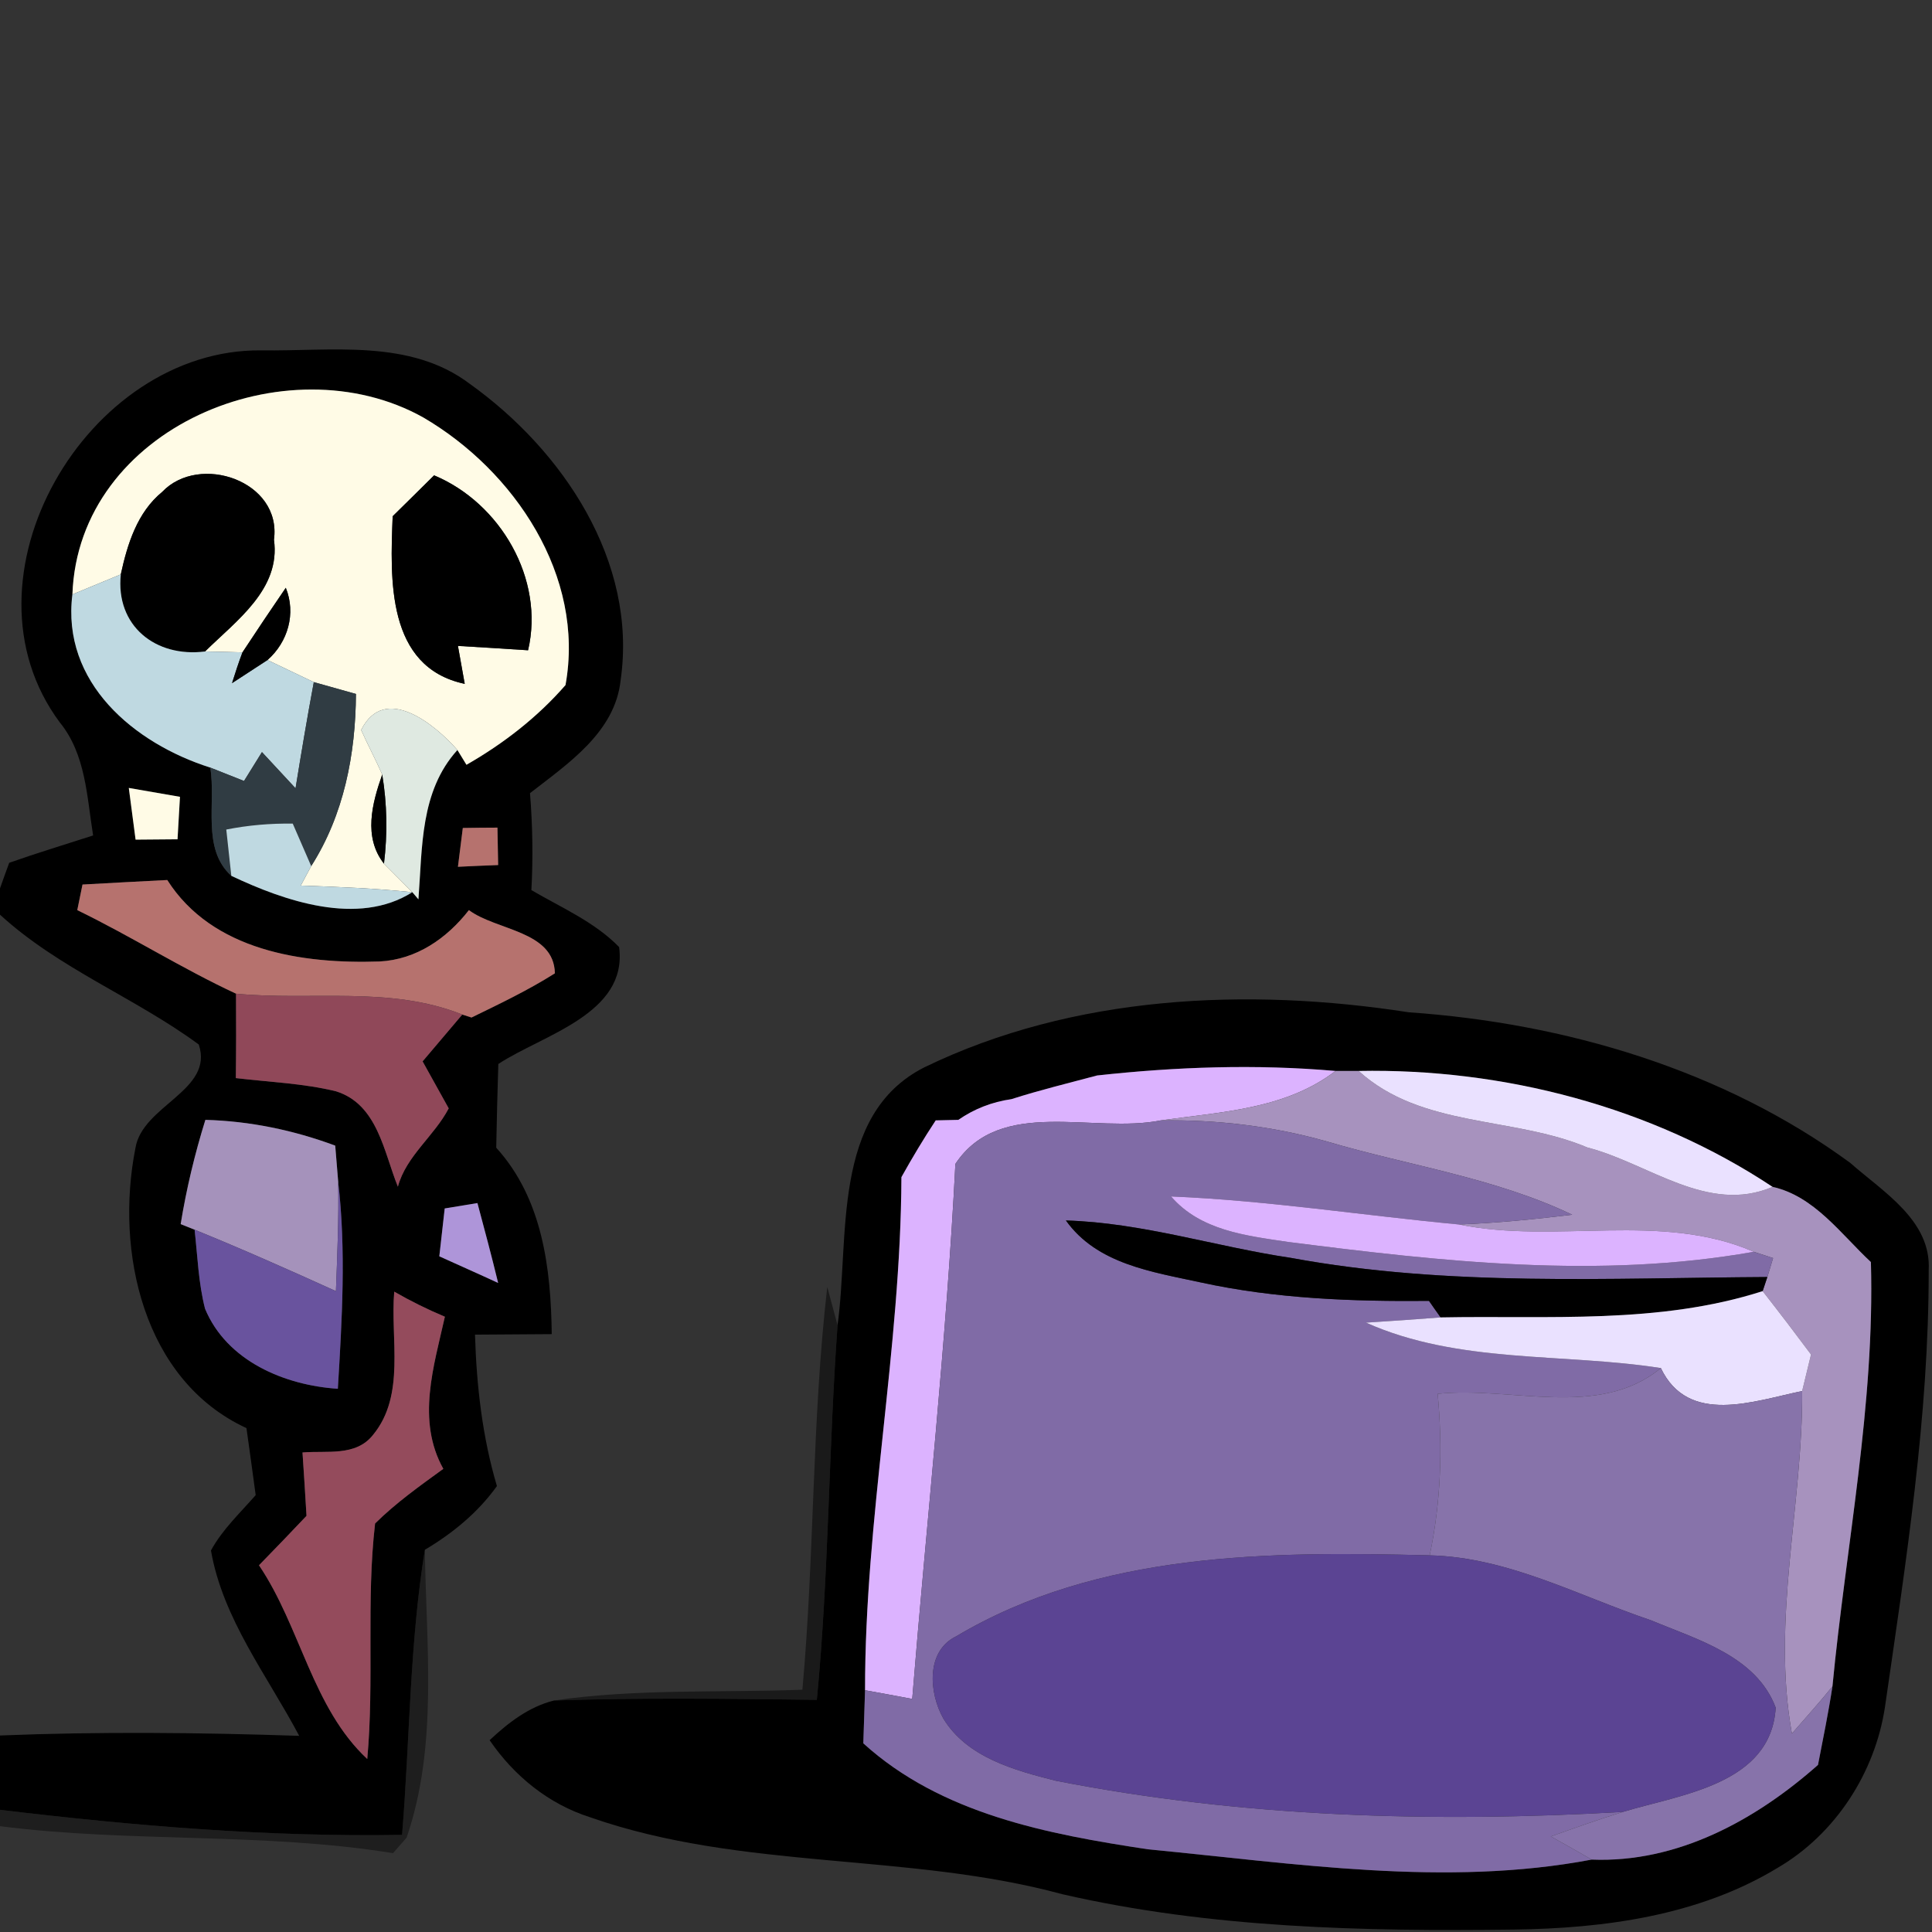 <?xml version="1.0" encoding="UTF-8" ?>
<!DOCTYPE svg PUBLIC "-//W3C//DTD SVG 1.1//EN" "http://www.w3.org/Graphics/SVG/1.1/DTD/svg11.dtd">
<svg width="111pt" height="111pt" viewBox="0 0 111 111" version="1.1" xmlns="http://www.w3.org/2000/svg">
<rect x="0" y="0" width="111" height="111" fill="#333333" stroke="none"/>
<path fill="#000000" opacity="1.00" d=" M 3.44 41.51 C -2.74 33.22 4.99 20.02 15.01 20.13 C 19.04 20.19 23.56 19.45 27.00 22.06 C 32.33 25.87 36.63 32.25 35.66 39.06 C 35.35 42.07 32.63 43.87 30.45 45.57 C 30.60 47.42 30.63 49.28 30.53 51.14 C 32.26 52.15 34.15 52.96 35.57 54.41 C 36.08 58.26 31.18 59.45 28.63 61.13 C 28.58 62.73 28.54 64.33 28.51 65.94 C 31.17 68.87 31.65 72.86 31.70 76.65 C 30.23 76.66 28.76 76.67 27.29 76.68 C 27.38 79.62 27.71 82.55 28.55 85.38 C 27.46 86.90 26.01 88.09 24.41 89.04 C 23.53 94.45 23.55 99.96 23.10 105.42 C 15.37 105.55 7.67 104.90 0.00 103.98 L 0.00 99.71 C 5.73 99.48 11.46 99.54 17.19 99.73 C 15.36 96.27 12.80 93.01 12.12 89.08 C 12.78 87.87 13.80 86.92 14.69 85.90 C 14.52 84.62 14.34 83.33 14.16 82.05 C 8.21 79.30 6.61 71.88 7.78 65.97 C 8.17 63.50 12.31 62.66 11.42 60.01 C 7.75 57.31 3.39 55.66 0.00 52.55 L 0.00 51.04 C 0.13 50.67 0.39 49.94 0.53 49.57 C 2.12 49.01 3.74 48.52 5.35 48.00 C 4.99 45.77 4.93 43.34 3.44 41.51 M 4.16 34.15 C 3.52 39.21 7.70 42.71 12.08 44.10 C 12.42 46.14 11.57 48.76 13.29 50.32 C 16.33 51.76 20.57 53.24 23.69 51.26 L 24.04 51.67 C 24.27 48.69 24.13 45.46 26.28 43.09 L 26.80 43.94 C 28.93 42.72 30.88 41.21 32.49 39.36 C 33.63 33.09 29.55 27.04 24.31 23.98 C 16.48 19.61 4.50 24.58 4.16 34.15 M 7.40 45.27 C 7.53 46.26 7.66 47.25 7.79 48.24 C 8.59 48.23 9.40 48.23 10.20 48.22 C 10.25 47.41 10.29 46.60 10.34 45.78 C 9.36 45.61 8.38 45.44 7.40 45.27 M 26.59 47.57 C 26.52 48.13 26.38 49.24 26.31 49.80 C 26.88 49.77 28.04 49.72 28.62 49.70 C 28.61 49.16 28.59 48.08 28.58 47.55 C 28.08 47.55 27.08 47.56 26.59 47.57 M 4.74 50.82 C 4.66 51.19 4.52 51.92 4.44 52.29 C 7.53 53.79 10.44 55.64 13.56 57.09 C 13.57 58.70 13.57 60.32 13.55 61.94 C 15.47 62.17 17.43 62.24 19.31 62.70 C 21.70 63.45 22.05 66.19 22.86 68.18 C 23.33 66.42 24.95 65.27 25.78 63.68 C 25.28 62.78 24.78 61.88 24.28 60.98 C 25.04 60.09 25.80 59.19 26.56 58.29 L 27.09 58.46 C 28.71 57.67 30.35 56.89 31.88 55.92 C 31.83 53.47 28.52 53.47 26.94 52.29 C 25.67 53.92 23.92 55.13 21.81 55.24 C 17.37 55.39 12.20 54.63 9.61 50.56 C 7.99 50.64 6.36 50.73 4.74 50.82 M 10.38 70.33 L 11.18 70.65 C 11.35 72.16 11.40 73.71 11.78 75.19 C 13.03 78.20 16.35 79.59 19.41 79.79 C 19.65 75.83 19.89 71.84 19.43 67.89 C 19.39 67.37 19.30 66.33 19.26 65.82 C 16.86 64.93 14.36 64.41 11.80 64.34 C 11.19 66.30 10.71 68.30 10.38 70.33 M 25.55 69.43 C 25.47 70.12 25.32 71.49 25.24 72.18 C 26.36 72.69 27.50 73.19 28.62 73.71 C 28.25 72.18 27.84 70.65 27.43 69.12 C 26.96 69.20 26.02 69.35 25.55 69.43 M 22.65 74.21 C 22.42 76.93 23.31 80.15 21.44 82.43 C 20.45 83.70 18.77 83.33 17.38 83.45 C 17.46 84.66 17.54 85.88 17.61 87.09 C 16.71 88.04 15.80 88.99 14.88 89.93 C 17.27 93.47 17.94 98.11 21.10 101.06 C 21.51 96.56 21.03 92.01 21.55 87.53 C 22.74 86.35 24.12 85.37 25.47 84.39 C 23.92 81.61 24.92 78.51 25.56 75.65 C 24.56 75.23 23.59 74.75 22.65 74.21 Z" />
<path fill="#fffbe6" opacity="1.00" d=" M 4.16 34.15 C 4.50 24.58 16.48 19.61 24.31 23.98 C 29.55 27.04 33.63 33.09 32.49 39.36 C 30.88 41.21 28.93 42.72 26.80 43.94 L 26.28 43.09 C 25.00 41.63 22.10 39.24 20.75 41.94 C 21.13 42.80 21.58 43.63 21.96 44.50 C 21.38 46.15 20.86 48.09 22.06 49.62 C 22.47 50.03 23.28 50.85 23.69 51.26 C 21.56 51.04 19.42 50.95 17.28 50.88 C 17.43 50.60 17.73 50.04 17.88 49.76 C 19.76 46.81 20.43 43.33 20.45 39.87 C 19.84 39.70 18.63 39.36 18.03 39.19 C 17.36 38.87 16.03 38.24 15.37 37.92 C 16.54 36.89 17.02 35.25 16.42 33.77 C 15.58 35.00 14.75 36.23 13.93 37.48 C 13.40 37.46 12.32 37.44 11.78 37.43 C 13.56 35.67 16.14 33.86 15.74 31.01 C 16.20 27.63 11.45 26.02 9.32 28.26 C 7.88 29.44 7.32 31.26 6.94 33.00 C 6.24 33.29 4.85 33.86 4.16 34.15 M 22.56 29.66 C 22.42 33.27 22.19 38.33 26.70 39.29 C 26.60 38.75 26.41 37.66 26.31 37.11 C 27.32 37.17 29.33 37.29 30.34 37.36 C 31.30 33.27 28.75 28.90 24.94 27.31 C 24.15 28.10 23.35 28.88 22.56 29.66 Z" />
<path fill="#000000" opacity="1.00" d=" M 9.32 28.26 C 11.45 26.02 16.20 27.63 15.74 31.01 C 16.14 33.86 13.56 35.67 11.78 37.43 C 8.94 37.79 6.63 35.96 6.94 33.00 C 7.32 31.26 7.88 29.44 9.32 28.26 Z" />
<path fill="#000000" opacity="1.00" d=" M 22.56 29.66 C 23.35 28.88 24.15 28.10 24.94 27.31 C 28.75 28.90 31.30 33.27 30.34 37.36 C 29.33 37.29 27.32 37.17 26.31 37.11 C 26.41 37.66 26.60 38.75 26.70 39.29 C 22.19 38.33 22.42 33.27 22.56 29.66 Z" />
<path fill="#bfd9e1" opacity="1.00" d=" M 4.16 34.15 C 4.85 33.86 6.24 33.29 6.94 33.00 C 6.63 35.96 8.94 37.79 11.78 37.43 C 12.32 37.44 13.40 37.46 13.93 37.48 C 13.71 38.06 13.52 38.65 13.33 39.25 C 13.84 38.92 14.86 38.25 15.37 37.92 C 16.03 38.24 17.36 38.87 18.03 39.19 C 17.65 41.22 17.31 43.26 16.98 45.29 C 16.50 44.77 15.53 43.73 15.05 43.21 C 14.80 43.62 14.28 44.45 14.02 44.87 C 13.54 44.68 12.57 44.29 12.08 44.10 C 7.70 42.71 3.52 39.21 4.16 34.15 Z" />
<path fill="#000000" opacity="1.00" d=" M 13.93 37.48 C 14.75 36.23 15.58 35.00 16.42 33.77 C 17.02 35.25 16.54 36.89 15.37 37.92 C 14.86 38.25 13.84 38.92 13.33 39.25 C 13.52 38.65 13.71 38.06 13.93 37.48 Z" />
<path fill="#303c43" opacity="1.00" d=" M 18.03 39.19 C 18.63 39.36 19.84 39.70 20.45 39.87 C 20.43 43.33 19.76 46.81 17.88 49.76 C 17.61 49.15 17.09 47.93 16.82 47.32 C 15.54 47.30 14.26 47.41 13.00 47.66 C 13.07 48.33 13.22 49.66 13.29 50.32 C 11.57 48.76 12.42 46.14 12.08 44.10 C 12.57 44.29 13.54 44.68 14.02 44.87 C 14.28 44.45 14.80 43.62 15.05 43.21 C 15.53 43.73 16.50 44.77 16.98 45.29 C 17.31 43.26 17.65 41.22 18.03 39.19 Z" />
<path fill="#dfe9e1" opacity="1.00" d=" M 20.75 41.94 C 22.10 39.24 25.00 41.63 26.28 43.09 C 24.13 45.46 24.27 48.69 24.04 51.67 L 23.69 51.26 C 23.28 50.85 22.47 50.03 22.06 49.62 C 22.27 47.90 22.24 46.19 21.96 44.50 C 21.58 43.63 21.13 42.80 20.75 41.94 Z" />
<path fill="#fffbe6" opacity="1.00" d=" M 7.40 45.27 C 8.38 45.44 9.36 45.61 10.34 45.78 C 10.29 46.60 10.25 47.41 10.20 48.22 C 9.40 48.23 8.59 48.23 7.79 48.24 C 7.66 47.25 7.53 46.26 7.40 45.27 Z" />
<path fill="#000000" opacity="1.00" d=" M 22.06 49.62 C 20.86 48.09 21.38 46.15 21.96 44.50 C 22.24 46.19 22.27 47.90 22.06 49.62 Z" />
<path fill="#bfd9e1" opacity="1.00" d=" M 13.00 47.66 C 14.26 47.41 15.54 47.30 16.82 47.32 C 17.09 47.93 17.61 49.15 17.88 49.76 C 17.73 50.04 17.43 50.60 17.28 50.88 C 19.42 50.95 21.56 51.04 23.69 51.26 C 20.57 53.24 16.33 51.76 13.29 50.32 C 13.22 49.66 13.07 48.33 13.00 47.66 Z" />
<path fill="#b6726e" opacity="1.00" d=" M 26.59 47.57 C 27.08 47.56 28.08 47.55 28.58 47.55 C 28.59 48.08 28.61 49.16 28.62 49.70 C 28.04 49.72 26.88 49.77 26.31 49.80 C 26.38 49.24 26.52 48.13 26.59 47.57 Z" />
<path fill="#b6726e" opacity="1.00" d=" M 4.74 50.82 C 6.36 50.73 7.99 50.64 9.61 50.56 C 12.20 54.63 17.37 55.39 21.81 55.24 C 23.92 55.13 25.67 53.92 26.94 52.29 C 28.52 53.47 31.83 53.47 31.88 55.92 C 30.35 56.89 28.71 57.67 27.09 58.46 L 26.56 58.29 C 22.41 56.63 17.89 57.51 13.56 57.09 C 10.44 55.64 7.53 53.79 4.44 52.29 C 4.52 51.92 4.66 51.19 4.74 50.82 Z" />
<path fill="#904859" opacity="1.00" d=" M 13.56 57.09 C 17.89 57.51 22.41 56.63 26.56 58.29 C 25.80 59.19 25.04 60.09 24.28 60.98 C 24.78 61.88 25.28 62.78 25.78 63.68 C 24.95 65.27 23.33 66.42 22.86 68.18 C 22.05 66.19 21.70 63.45 19.31 62.70 C 17.43 62.24 15.47 62.17 13.55 61.94 C 13.57 60.32 13.57 58.70 13.56 57.09 Z" />
<path fill="#000000" opacity="1.00" d=" M 53.11 61.32 C 61.67 57.17 71.66 56.72 80.94 58.16 C 89.91 58.78 98.99 61.45 106.30 66.81 C 108.19 68.48 110.97 70.12 110.81 72.98 C 110.82 81.40 109.50 89.74 108.30 98.06 C 107.73 101.85 105.45 105.38 102.12 107.32 C 97.60 110.06 92.20 110.79 87.00 110.86 C 78.32 110.97 69.54 110.78 61.04 108.83 C 52.16 106.42 42.66 107.47 33.91 104.41 C 31.52 103.65 29.54 102.04 28.13 99.98 C 29.20 98.98 30.38 98.06 31.83 97.70 C 36.86 97.53 41.90 97.60 46.93 97.66 C 47.62 90.51 47.60 83.31 48.12 76.14 C 48.82 71.11 47.73 64.04 53.11 61.32 M 58.11 63.15 C 56.99 63.31 55.97 63.71 55.06 64.34 C 54.73 64.35 54.08 64.36 53.76 64.37 C 53.06 65.43 52.41 66.52 51.79 67.63 C 51.75 77.51 49.69 87.25 49.70 97.11 C 49.67 97.87 49.63 99.40 49.60 100.16 C 54.07 104.22 60.19 105.38 65.96 106.25 C 74.40 107.06 83.06 108.43 91.45 106.84 C 96.37 107.04 100.87 104.57 104.45 101.40 C 104.74 99.90 105.05 98.40 105.28 96.89 C 106.06 88.77 107.72 80.71 107.49 72.51 C 105.78 70.92 104.24 68.72 101.84 68.19 C 94.89 63.58 86.35 61.37 78.06 61.53 C 77.73 61.53 77.06 61.53 76.73 61.53 C 72.17 61.13 67.58 61.29 63.03 61.79 C 61.39 62.23 59.73 62.63 58.11 63.15 Z" />
<path fill="#dcb3ff" opacity="1.00" d=" M 58.11 63.15 C 59.73 62.63 61.39 62.23 63.03 61.79 C 67.58 61.29 72.17 61.13 76.73 61.53 C 73.85 63.74 70.14 63.88 66.69 64.37 C 62.83 65.15 57.46 62.99 54.89 66.87 C 54.37 77.13 53.24 87.36 52.41 97.61 C 51.51 97.44 50.60 97.27 49.70 97.11 C 49.69 87.25 51.75 77.51 51.79 67.63 C 52.41 66.52 53.06 65.43 53.76 64.37 C 54.08 64.36 54.73 64.35 55.06 64.34 C 55.97 63.71 56.99 63.31 58.11 63.15 Z" />
<path fill="#a792be" opacity="1.00" d=" M 76.73 61.53 C 77.06 61.53 77.73 61.53 78.06 61.53 C 81.68 64.82 86.92 64.12 91.21 65.93 C 94.71 66.83 98.11 69.78 101.84 68.19 C 104.24 68.72 105.78 70.92 107.49 72.51 C 107.72 80.71 106.06 88.77 105.28 96.89 C 104.53 97.82 103.73 98.70 102.95 99.60 C 101.77 93.02 103.58 86.50 103.54 79.92 C 103.67 79.40 103.92 78.34 104.05 77.82 C 103.14 76.60 102.21 75.38 101.27 74.18 L 101.54 73.37 C 101.62 73.10 101.79 72.56 101.87 72.28 C 101.59 72.19 101.04 72.01 100.76 71.92 C 95.41 69.59 89.42 71.50 83.82 70.35 C 85.99 70.27 88.17 70.05 90.33 69.79 C 85.87 67.66 80.93 66.97 76.23 65.58 C 73.13 64.70 69.90 64.32 66.69 64.37 C 70.14 63.88 73.85 63.74 76.73 61.53 Z" />
<path fill="#eae1ff" opacity="1.00" d=" M 78.06 61.53 C 86.35 61.37 94.89 63.58 101.84 68.19 C 98.11 69.78 94.71 66.83 91.21 65.93 C 86.92 64.12 81.68 64.82 78.06 61.53 Z" />
<path fill="#a592bb" opacity="1.00" d=" M 10.38 70.33 C 10.71 68.30 11.19 66.30 11.80 64.34 C 14.36 64.41 16.86 64.93 19.26 65.82 C 19.30 66.33 19.39 67.37 19.43 67.89 C 19.47 69.98 19.38 72.08 19.30 74.18 C 16.61 72.96 13.91 71.76 11.18 70.65 L 10.38 70.33 Z" />
<path fill="#806ba6" opacity="1.00" d=" M 54.89 66.87 C 57.46 62.99 62.83 65.15 66.69 64.37 C 69.90 64.32 73.13 64.70 76.23 65.58 C 80.93 66.97 85.87 67.66 90.33 69.79 C 88.17 70.05 85.99 70.27 83.82 70.35 C 78.30 69.83 72.82 68.97 67.28 68.74 C 68.97 70.70 71.58 70.99 73.97 71.35 C 82.84 72.48 91.87 73.50 100.76 71.92 C 101.04 72.01 101.59 72.19 101.87 72.28 C 101.79 72.56 101.62 73.10 101.54 73.37 C 92.41 73.42 83.22 73.94 74.17 72.27 C 69.85 71.63 65.64 70.25 61.24 70.12 C 63.03 72.63 66.19 73.07 68.99 73.68 C 73.29 74.62 77.71 74.78 82.10 74.74 C 82.26 74.98 82.60 75.45 82.77 75.69 C 81.34 75.80 79.91 75.90 78.48 75.99 C 83.81 78.37 89.78 77.72 95.42 78.60 C 91.86 81.54 86.82 79.63 82.60 80.08 C 82.89 83.18 82.79 86.31 82.14 89.36 C 72.92 89.13 63.11 89.15 54.94 94.01 C 53.18 94.86 53.37 97.27 54.20 98.74 C 55.56 100.97 58.28 101.71 60.66 102.31 C 71.38 104.41 82.36 104.73 93.24 104.10 C 91.85 104.53 90.48 105.02 89.10 105.51 C 89.69 105.84 90.87 106.50 91.45 106.84 C 83.06 108.43 74.40 107.06 65.96 106.25 C 60.19 105.38 54.07 104.22 49.60 100.16 C 49.63 99.40 49.67 97.87 49.70 97.11 C 50.60 97.27 51.51 97.44 52.41 97.61 C 53.24 87.36 54.37 77.13 54.89 66.87 Z" />
<path fill="#69539e" opacity="1.00" d=" M 19.43 67.89 C 19.89 71.84 19.65 75.83 19.41 79.79 C 16.35 79.59 13.03 78.20 11.78 75.19 C 11.40 73.71 11.35 72.16 11.18 70.65 C 13.91 71.76 16.61 72.96 19.30 74.18 C 19.38 72.08 19.47 69.98 19.43 67.89 Z" />
<path fill="#ae95d9" opacity="1.00" d=" M 25.55 69.43 C 26.02 69.35 26.96 69.20 27.43 69.12 C 27.84 70.65 28.25 72.18 28.62 73.71 C 27.50 73.19 26.36 72.69 25.24 72.18 C 25.32 71.49 25.47 70.12 25.55 69.43 Z" />
<path fill="#dcb3ff" opacity="1.00" d=" M 67.28 68.74 C 72.82 68.97 78.30 69.83 83.82 70.35 C 89.42 71.50 95.41 69.59 100.76 71.92 C 91.87 73.50 82.84 72.48 73.97 71.35 C 71.58 70.99 68.97 70.70 67.28 68.74 Z" />
<path fill="#000000" opacity="1.00" d=" M 61.24 70.12 C 65.64 70.25 69.85 71.63 74.17 72.27 C 83.22 73.94 92.41 73.42 101.54 73.37 L 101.27 74.18 C 95.29 76.10 88.95 75.57 82.77 75.69 C 82.60 75.45 82.26 74.98 82.10 74.74 C 77.71 74.78 73.29 74.62 68.99 73.68 C 66.19 73.07 63.03 72.63 61.24 70.12 Z" />
<path fill="#944b5c" opacity="1.00" d=" M 22.65 74.21 C 23.59 74.75 24.56 75.23 25.56 75.65 C 24.92 78.51 23.92 81.61 25.47 84.39 C 24.12 85.37 22.74 86.35 21.55 87.53 C 21.03 92.01 21.51 96.56 21.10 101.06 C 17.94 98.11 17.27 93.47 14.88 89.93 C 15.80 88.99 16.71 88.04 17.61 87.09 C 17.54 85.88 17.46 84.66 17.38 83.45 C 18.77 83.33 20.45 83.70 21.44 82.43 C 23.31 80.15 22.42 76.93 22.65 74.21 Z" />
<path fill="#000000" opacity="0.49" d=" M 47.53 73.94 C 47.68 74.49 47.97 75.59 48.12 76.14 C 47.60 83.31 47.62 90.51 46.93 97.66 C 41.90 97.60 36.86 97.53 31.83 97.70 C 36.55 97.01 41.34 97.26 46.10 97.08 C 46.80 89.38 46.64 81.63 47.53 73.94 Z" />
<path fill="#eae1ff" opacity="1.00" d=" M 82.77 75.69 C 88.95 75.57 95.29 76.10 101.27 74.18 C 102.21 75.38 103.14 76.60 104.05 77.82 C 103.92 78.34 103.67 79.40 103.54 79.92 C 100.76 80.49 97.01 81.92 95.42 78.60 C 89.78 77.72 83.81 78.37 78.48 75.99 C 79.91 75.90 81.34 75.80 82.77 75.69 Z" />
<path fill="#8773aa" opacity="1.00" d=" M 95.42 78.60 C 97.01 81.92 100.76 80.49 103.54 79.92 C 103.58 86.50 101.77 93.02 102.95 99.60 C 103.73 98.70 104.53 97.82 105.28 96.89 C 105.05 98.40 104.74 99.90 104.45 101.40 C 100.87 104.57 96.37 107.04 91.45 106.84 C 90.87 106.50 89.69 105.84 89.10 105.51 C 90.48 105.02 91.85 104.53 93.24 104.10 C 96.57 103.09 101.75 102.53 102.02 98.11 C 100.91 95.15 97.51 94.20 94.85 93.09 C 90.67 91.68 86.64 89.47 82.14 89.36 C 82.79 86.31 82.89 83.18 82.60 80.08 C 86.82 79.63 91.86 81.54 95.42 78.60 Z" />
<path fill="#000000" opacity="0.42" d=" M 23.10 105.42 C 23.55 99.96 23.53 94.45 24.41 89.04 C 24.48 94.53 25.18 100.29 23.36 105.58 C 23.16 105.80 22.78 106.25 22.58 106.47 C 15.10 105.26 7.50 105.88 0.00 104.92 L 0.00 103.98 C 7.67 104.90 15.37 105.55 23.10 105.42 Z" />
<path fill="#5b4493" opacity="1.00" d=" M 54.94 94.01 C 63.11 89.15 72.92 89.13 82.14 89.36 C 86.64 89.47 90.67 91.68 94.85 93.09 C 97.51 94.20 100.91 95.15 102.02 98.11 C 101.75 102.53 96.57 103.09 93.24 104.10 C 82.36 104.73 71.38 104.41 60.66 102.31 C 58.28 101.71 55.56 100.97 54.20 98.74 C 53.37 97.27 53.18 94.86 54.94 94.01 Z" />
</svg>
